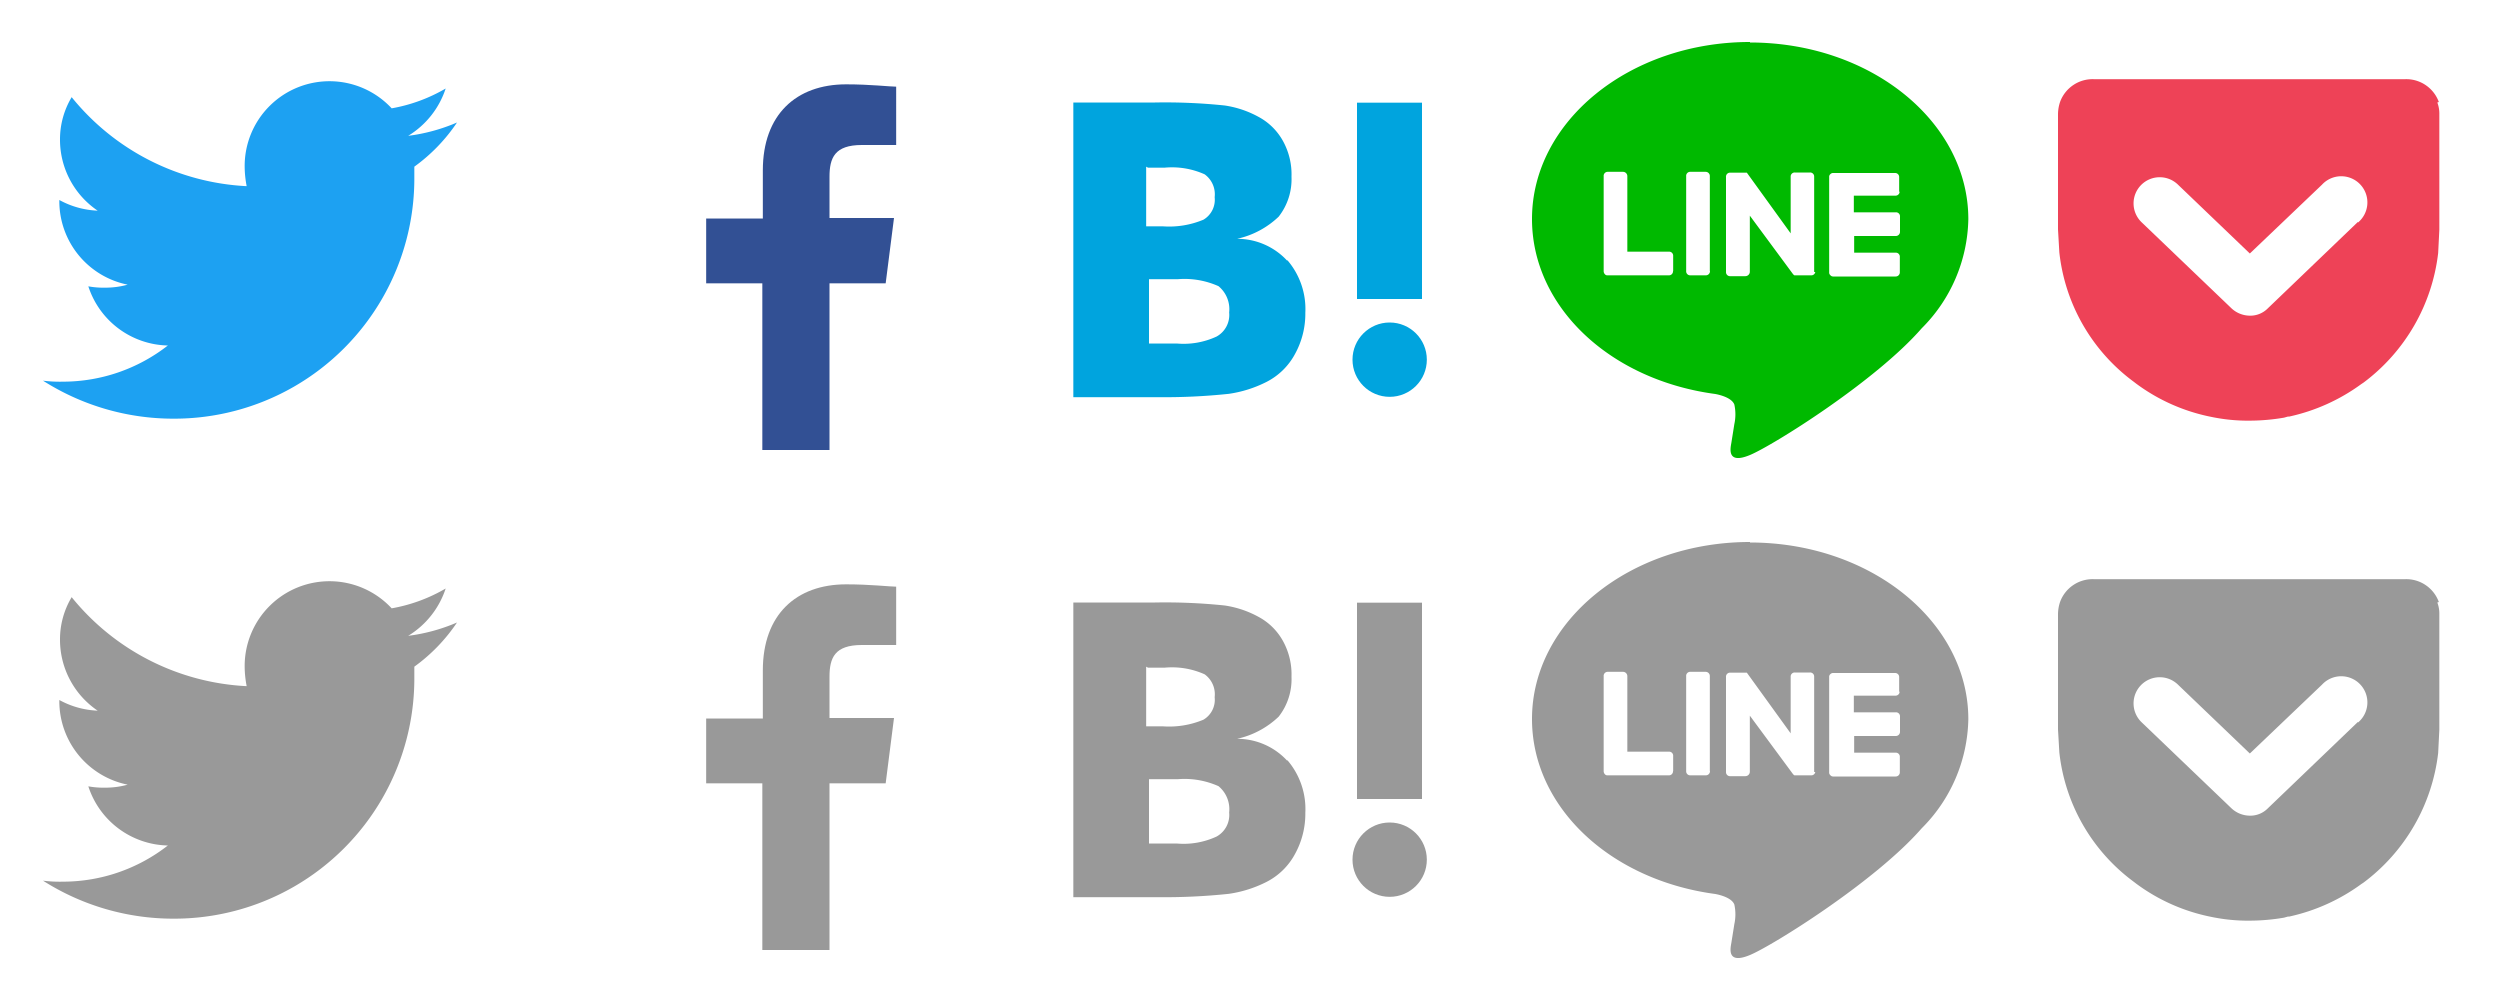 <svg xmlns="http://www.w3.org/2000/svg" width="150" height="60" viewBox="0 0 150 60"><defs><style>.a{fill:#00b900;}.b{fill:#00a4de;}.c{fill:#1da1f2;}.d{fill:#ee4257;}.e{fill:#999;}.f{fill:#325094;}</style></defs><title>splite</title><path class="a" d="M105,2.52c-7.22,0-13.08,4.76-13.08,10.62,0,5.25,4.65,9.65,11,10.5.42.08,1,.27,1.14.63a2.77,2.77,0,0,1,0,1.18l-.18,1.13c-.06.34-.27,1.3,1.12.72s7.55-4.44,10.3-7.6a9.49,9.49,0,0,0,2.8-6.55c0-5.85-5.87-10.6-13.1-10.6l0,0Zm-4.62,13.75a.24.24,0,0,1-.25.25H96.46a.19.19,0,0,1-.17-.07h0a.27.27,0,0,1-.07-.18v-5.7a.24.24,0,0,1,.25-.26h.92a.26.26,0,0,1,.25.26V15.1h2.5a.24.24,0,0,1,.25.25v.92Zm2.22,0a.25.25,0,0,1-.26.25h-.92a.24.24,0,0,1-.25-.25v-5.7a.24.24,0,0,1,.25-.26h.92a.25.25,0,0,1,.25.26v5.7Zm6.32,0a.24.24,0,0,1-.26.25h-1l0,0a0,0,0,0,1,0,0l-.07-.06-2.6-3.52v3.38a.27.27,0,0,1-.27.25h-.9a.24.24,0,0,1-.26-.25v-5.7a.24.24,0,0,1,.25-.26h1s0,0,0,0h0l0,0h0v0h0v0L107.44,14v-3.4a.24.24,0,0,1,.25-.25h.9a.24.24,0,0,1,.26.25v5.72h.07Zm5.06-4.8a.25.25,0,0,1-.25.27h-2.5v1h2.5A.24.24,0,0,1,114,13v.9a.25.25,0,0,1-.25.26h-2.5v1h2.5a.24.24,0,0,1,.24.26v.9a.25.25,0,0,1-.25.27H110a.21.21,0,0,1-.18-.08.21.21,0,0,1-.07-.18v-5.7a.21.21,0,0,1,.07-.18.24.24,0,0,1,.2-.07h3.69a.24.24,0,0,1,.24.24v.93Z"/><path class="b" d="M77.22,15.63a4.07,4.07,0,0,0-3-1.3A5.24,5.24,0,0,0,76.72,13a3.64,3.64,0,0,0,.77-2.4A4.14,4.14,0,0,0,77,8.5,3.64,3.64,0,0,0,75.49,7a6.06,6.06,0,0,0-2-.67,34.55,34.55,0,0,0-4.19-.18H64.4V23.83h5a36.71,36.71,0,0,0,4.33-.2A7.28,7.28,0,0,0,76,22.91a4,4,0,0,0,1.7-1.67,5,5,0,0,0,.62-2.47,4.5,4.5,0,0,0-1.07-3.15h0Zm-8.34-5.57h1a4.78,4.78,0,0,1,2.4.4,1.48,1.48,0,0,1,.6,1.37,1.39,1.39,0,0,1-.67,1.35,5.33,5.33,0,0,1-2.44.4h-1V10l0,0ZM73,20.19a4.68,4.68,0,0,1-2.4.42H68.94V16.75h1.75a5,5,0,0,1,2.42.42,1.79,1.79,0,0,1,.64,1.58A1.48,1.48,0,0,1,73,20.19Z"/><circle class="b" cx="83.38" cy="21.58" r="2.23"/><path class="b" d="M81.42,6.16h3.9V17.94h-3.9Z"/><path class="c" d="M10.36,25.12a14.41,14.41,0,0,0,14.5-14.5V10a10.41,10.41,0,0,0,2.56-2.65,10.84,10.84,0,0,1-2.93.8,5.22,5.22,0,0,0,2.25-2.84A9.76,9.76,0,0,1,23.5,6.5,5.09,5.09,0,0,0,14.68,10a6.36,6.36,0,0,0,.12,1.17A14.42,14.42,0,0,1,4.3,5.83a4.93,4.93,0,0,0-.7,2.55,5.14,5.14,0,0,0,2.26,4.26A5.21,5.21,0,0,1,3.56,12v.08a5.11,5.11,0,0,0,4.1,5,5,5,0,0,1-1.36.18,5,5,0,0,1-1-.08,5.13,5.13,0,0,0,4.77,3.55A10.23,10.23,0,0,1,3.78,22.9a7.91,7.91,0,0,1-1.2-.06,14.55,14.55,0,0,0,7.8,2.28"/><path class="d" d="M141.47,13.32l-5.4,5.18a1.47,1.47,0,0,1-1.07.44,1.63,1.63,0,0,1-1.1-.43l-5.4-5.17a1.57,1.57,0,1,1,2.19-2.25l4.3,4.12,4.33-4.13a1.57,1.57,0,1,1,2.16,2.27Zm4.86-7.2a2.08,2.08,0,0,0-2-1.37H125.61a2.08,2.08,0,0,0-2,1.35,2.4,2.4,0,0,0-.13.74v6.92l.08,1.38a11.14,11.14,0,0,0,4.47,7.77l.13.1,0,0a11.23,11.23,0,0,0,4.5,2,10.79,10.79,0,0,0,2.27.23,12.61,12.61,0,0,0,2.11-.18l.25-.07a.13.13,0,0,0,.08,0,11.47,11.47,0,0,0,4.3-1.94l0,0,.15-.1a11.34,11.34,0,0,0,4.47-7.77l.07-1.4V6.87a1.91,1.91,0,0,0-.12-.72Z"/><path class="e" d="M105,32.52c-7.22,0-13.08,4.76-13.08,10.62,0,5.25,4.65,9.65,11,10.5.42.08,1,.27,1.14.63a2.77,2.77,0,0,1,0,1.18l-.18,1.13c-.06.34-.27,1.3,1.12.72s7.55-4.44,10.3-7.6a9.49,9.49,0,0,0,2.8-6.55c0-5.85-5.87-10.6-13.1-10.6l0,0Zm-4.62,13.75a.24.24,0,0,1-.25.25H96.46a.19.19,0,0,1-.17-.07h0a.27.27,0,0,1-.07-.18v-5.7a.24.24,0,0,1,.25-.26h.92a.26.26,0,0,1,.25.26V45.1h2.5a.24.24,0,0,1,.25.25v.92Zm2.22,0a.25.25,0,0,1-.26.25h-.92a.24.24,0,0,1-.25-.25v-5.7a.24.24,0,0,1,.25-.26h.92a.25.25,0,0,1,.25.26v5.7Zm6.32,0a.24.24,0,0,1-.26.25h-1l0,0a0,0,0,0,1,0,0l-.07-.06-2.6-3.52v3.38a.27.27,0,0,1-.27.25h-.9a.24.24,0,0,1-.26-.25v-5.7a.24.24,0,0,1,.25-.26h1s0,0,0,0h0l0,0h0v0h0v0L107.44,44v-3.4a.24.24,0,0,1,.25-.25h.9a.24.24,0,0,1,.26.25v5.72h.07Zm5.06-4.8a.25.25,0,0,1-.25.27h-2.5v1h2.5A.24.24,0,0,1,114,43v.9a.25.25,0,0,1-.25.26h-2.5v1h2.5a.24.24,0,0,1,.24.26v.9a.25.25,0,0,1-.25.27H110a.21.21,0,0,1-.18-.08.21.21,0,0,1-.07-.18v-5.7a.21.21,0,0,1,.07-.18.24.24,0,0,1,.2-.07h3.69a.24.24,0,0,1,.24.24v.93Z"/><path class="e" d="M77.22,45.63a4.07,4.07,0,0,0-3-1.3A5.24,5.24,0,0,0,76.72,43a3.64,3.64,0,0,0,.77-2.4A4.14,4.14,0,0,0,77,38.5,3.64,3.64,0,0,0,75.49,37a6.06,6.06,0,0,0-2-.67,34.55,34.55,0,0,0-4.19-.18H64.4V53.83h5a36.71,36.71,0,0,0,4.33-.2A7.28,7.28,0,0,0,76,52.91a4,4,0,0,0,1.7-1.67,5,5,0,0,0,.62-2.47,4.5,4.5,0,0,0-1.07-3.15h0Zm-8.34-5.57h1a4.78,4.78,0,0,1,2.4.4,1.48,1.48,0,0,1,.6,1.37,1.39,1.39,0,0,1-.67,1.35,5.33,5.33,0,0,1-2.44.4h-1V40l0,0ZM73,50.19a4.68,4.68,0,0,1-2.4.42H68.94V46.75h1.75a5,5,0,0,1,2.42.42,1.79,1.79,0,0,1,.64,1.58A1.48,1.48,0,0,1,73,50.19Z"/><circle class="e" cx="83.38" cy="51.58" r="2.23"/><path class="e" d="M81.42,36.16h3.9V47.94h-3.9Z"/><path class="e" d="M10.36,55.12a14.41,14.41,0,0,0,14.5-14.5V40a10.41,10.41,0,0,0,2.56-2.65,10.84,10.84,0,0,1-2.93.8,5.22,5.22,0,0,0,2.25-2.84A9.76,9.76,0,0,1,23.5,36.5,5.09,5.09,0,0,0,14.68,40a6.36,6.36,0,0,0,.12,1.17A14.42,14.42,0,0,1,4.3,35.83a4.93,4.93,0,0,0-.7,2.55,5.14,5.14,0,0,0,2.26,4.26A5.21,5.21,0,0,1,3.56,42v.08a5.11,5.11,0,0,0,4.1,5,5,5,0,0,1-1.36.18,5,5,0,0,1-1-.08,5.13,5.13,0,0,0,4.77,3.55A10.23,10.23,0,0,1,3.78,52.9a7.91,7.91,0,0,1-1.2-.06,14.55,14.55,0,0,0,7.8,2.28"/><path class="e" d="M141.47,43.32l-5.4,5.18a1.47,1.47,0,0,1-1.07.44,1.63,1.63,0,0,1-1.1-.43l-5.4-5.17a1.57,1.57,0,1,1,2.19-2.25l4.3,4.12,4.33-4.13a1.57,1.57,0,1,1,2.16,2.27Zm4.86-7.2a2.08,2.08,0,0,0-2-1.37H125.61a2.08,2.08,0,0,0-2,1.35,2.4,2.4,0,0,0-.13.74v6.92l.08,1.38a11.14,11.14,0,0,0,4.47,7.77l.13.1,0,0a11.23,11.23,0,0,0,4.5,2,10.79,10.79,0,0,0,2.27.23,12.61,12.61,0,0,0,2.11-.18l.25-.07a.13.13,0,0,0,.08,0,11.47,11.47,0,0,0,4.3-1.94l0,0,.15-.1a11.34,11.34,0,0,0,4.47-7.77l.07-1.4V36.87a1.91,1.91,0,0,0-.12-.72Z"/><path class="f" d="M49.77,27V17h3.37l.5-3.92H49.77V10.61c0-1.14.31-1.91,1.94-1.91h2.06V5.2c-.36,0-1.57-.14-3-.14-3,0-5,1.82-5,5.16v2.89H42.37V17h3.37V27Z"/><path class="e" d="M49.77,57V47h3.37l.5-3.92H49.77V40.61c0-1.14.31-1.91,1.94-1.91h2.06V35.2c-.36,0-1.57-.14-3-.14-3,0-5,1.82-5,5.16v2.89H42.37V47h3.37V57Z"/></svg>